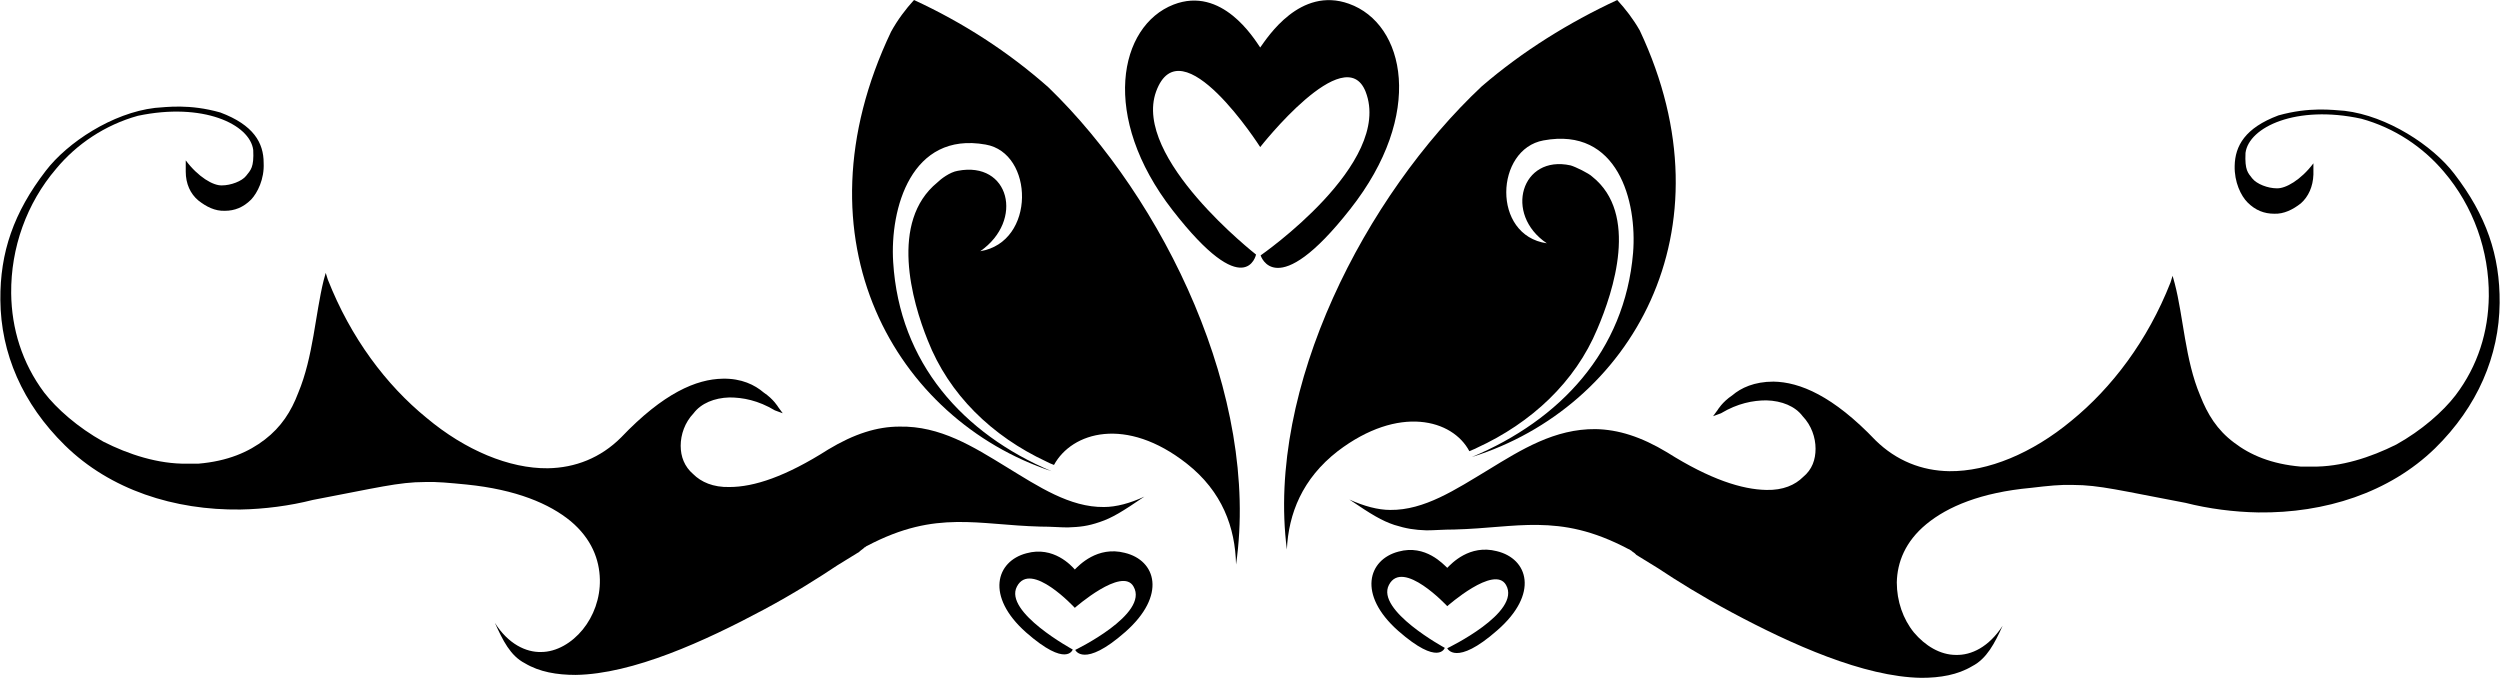 <?xml version="1.0" encoding="UTF-8"?>
<!DOCTYPE svg PUBLIC "-//W3C//DTD SVG 1.1//EN" "http://www.w3.org/Graphics/SVG/1.1/DTD/svg11.dtd">
<!-- Creator: CorelDRAW X8 -->
<svg xmlns="http://www.w3.org/2000/svg" xml:space="preserve" width="5.986in" height="1.623in" version="1.1" style="shape-rendering:geometricPrecision; text-rendering:geometricPrecision; image-rendering:optimizeQuality; fill-rule:evenodd; clip-rule:evenodd"
viewBox="0 0 5999 1627"
 xmlns:xlink="http://www.w3.org/1999/xlink">
 <defs>
  <style type="text/css">
   <![CDATA[
    .fil2 {fill:black}
    .fil1 {fill:black;fill-rule:nonzero}
    .fil0 {fill:black;fill-rule:nonzero}
   ]]>
  </style>
 </defs>
 <g id="__x0023_Layer_x0020_1">

  <path class="fil0" d="M528 270c-74,-21 -129,-13 -157,-11 -102,12 -210,83 -262,151 -77,100 -110,196 -109,310 1,128 53,249 155,349 109,107 263,156 421,154 58,-1 119,-9 174,-23 153,-29 206,-43 269,-43 29,-1 58,2 100,6 119,12 199,46 250,88 50,42 69,92 70,140 1,45 -15,88 -41,120 -26,32 -63,54 -100,54 -36,1 -79,-19 -111,-70 19,42 37,79 72,97 35,21 77,28 122,28 137,-2 310,-81 452,-157 71,-38 131,-76 176,-106 21,-13 39,-24 52,-32 5,-5 11,-8 13,-11 3,0 3,-3 5,-3 87,-46 153,-57 216,-58 64,-1 125,9 201,11 27,0 48,2 66,2 29,-1 48,-3 77,-13 30,-10 54,-25 107,-61 -34,16 -68,25 -97,25 -82,1 -157,-49 -234,-96 -80,-49 -159,-99 -257,-97 -53,0 -108,17 -171,55 -102,65 -178,90 -237,90 -39,1 -68,-12 -87,-31 -21,-18 -30,-42 -30,-68 0,-27 10,-56 31,-78 18,-24 50,-37 86,-38 32,0 69,7 109,31 19,7 19,7 19,7 -11,-15 -11,-15 -11,-15 0,0 -11,-19 -35,-35 -21,-18 -53,-34 -98,-33 -63,1 -142,34 -244,141 -49,49 -110,73 -176,74 -92,1 -198,-43 -291,-121 -97,-79 -182,-192 -237,-332 -5,-16 -5,-16 -5,-16 -5,18 -5,18 -5,18 -20,81 -25,184 -61,270 -17,45 -41,82 -80,112 -39,30 -89,52 -160,58 -8,0 -16,0 -27,0 -69,1 -140,-22 -201,-53 -61,-34 -112,-79 -142,-118 -53,-71 -78,-153 -79,-238 -1,-109 37,-216 108,-299 49,-59 117,-105 196,-127 156,-33 269,20 277,82 2,42 -6,48 -17,62 -10,13 -37,23 -58,23 -21,1 -57,-20 -87,-60 0,11 0,11 0,11 0,5 0,11 0,16 0,29 11,53 30,69 19,15 40,26 64,25 23,0 44,-8 63,-27 15,-16 32,-49 30,-88 0,-48 -24,-91 -104,-121z"/>
  <path class="fil1" d="M3532 1097c212,-89 367,-254 387,-490 10,-123 -36,-303 -215,-270 -116,21 -125,228 8,247 -104,-70 -61,-213 57,-187 11,3 44,19 52,27 112,89 51,275 12,366 -53,127 -158,225 -289,285 -5,3 -12,5 -18,8 -40,-76 -169,-112 -316,0 -85,66 -118,150 -122,236 -50,-389 189,-850 468,-1112 99,-85 209,-153 325,-207 20,22 38,45 54,73 227,482 -23,905 -403,1024z"/>
  <path class="fil1" d="M2523 1131c-212,-90 -365,-259 -380,-502 -8,-128 43,-314 222,-282 116,20 121,234 -13,256 106,-74 70,-217 -54,-193 -19,3 -41,20 -49,28 -115,94 -61,285 -23,379 51,130 154,230 285,291 6,3 12,6 18,8 43,-79 173,-118 319,-3 85,67 116,153 118,242 58,-403 -173,-877 -450,-1145 -97,-86 -206,-156 -323,-210 -20,22 -39,47 -55,76 -239,502 12,931 385,1055z"/>
  <path class="fil0" d="M5468 277c75,-21 130,-13 159,-11 102,12 211,83 263,151 77,100 110,196 109,310 -1,127 -53,249 -155,349 -110,107 -265,156 -424,154 -59,-1 -120,-9 -175,-23 -154,-29 -207,-43 -270,-43 -30,-1 -59,2 -101,7 -120,11 -200,45 -251,87 -51,42 -70,92 -71,140 0,45 15,88 41,120 27,32 63,54 101,54 37,1 79,-19 112,-70 -19,42 -38,79 -73,97 -35,21 -77,28 -122,28 -138,-2 -313,-81 -455,-157 -71,-38 -132,-76 -177,-106 -21,-13 -39,-24 -52,-32 -5,-6 -11,-8 -13,-11 -3,0 -3,-3 -6,-3 -87,-46 -153,-57 -217,-58 -63,-1 -124,9 -201,11 -27,0 -48,2 -67,2 -29,-1 -48,-4 -77,-13 -30,-10 -55,-25 -108,-61 35,16 69,25 98,25 82,1 157,-49 235,-96 80,-49 160,-99 258,-98 54,1 109,18 172,56 103,65 180,89 238,90 40,1 69,-12 88,-31 22,-18 30,-42 30,-68 0,-27 -10,-56 -31,-78 -18,-24 -50,-37 -87,-38 -32,0 -69,7 -109,31 -19,7 -19,7 -19,7 11,-15 11,-15 11,-15 0,0 11,-19 35,-35 21,-18 53,-33 99,-33 63,1 143,34 245,141 50,49 111,73 177,74 93,1 199,-43 293,-121 97,-79 183,-192 238,-332 5,-16 5,-16 5,-16 5,18 5,18 5,18 21,80 25,184 61,269 18,46 41,83 81,113 39,30 90,52 161,58 8,0 16,0 27,0 69,1 140,-22 202,-53 61,-34 112,-79 142,-118 54,-71 79,-153 80,-238 1,-109 -37,-216 -108,-299 -50,-59 -118,-105 -198,-127 -156,-34 -270,20 -278,82 -2,42 6,48 16,61 11,14 38,24 59,24 21,1 58,-20 88,-60 0,11 0,11 0,11 0,5 0,10 0,16 -1,29 -12,53 -30,69 -19,15 -41,26 -64,25 -24,0 -45,-8 -64,-27 -16,-16 -32,-49 -31,-88 1,-48 25,-91 105,-121z"/>
  <path class="fil2" d="M3237 9c-117,-42 -195,80 -213,105 -15,-22 -92,-148 -208,-103 -131,51 -177,269 -2,494 175,225 200,106 200,106 0,0 -297,-232 -240,-391 60,-165 250,133 250,133 0,0 203,-259 253,-133 67,172 -252,393 -252,393 0,0 36,117 215,-111 180,-228 132,-445 -3,-493z"/>
  <path class="fil2" d="M2699 1327c-66,-17 -110,30 -120,40 -8,-9 -51,-57 -116,-39 -73,19 -99,103 -1,190 98,86 112,41 112,41 0,0 -166,-90 -134,-151 33,-64 139,51 139,51 0,0 114,-100 141,-51 38,66 -140,152 -140,152 0,0 20,45 120,-43 100,-88 74,-172 -1,-190z"/>
  <path class="fil2" d="M3592 1323c-66,-17 -109,30 -119,40 -9,-8 -52,-57 -117,-39 -73,19 -99,103 -1,190 98,86 112,41 112,41 0,0 -166,-90 -134,-151 33,-64 140,51 140,51 0,0 113,-100 141,-51 38,66 -141,152 -141,152 0,0 20,45 120,-43 101,-88 74,-172 -1,-190z"/>
 </g>
</svg>
